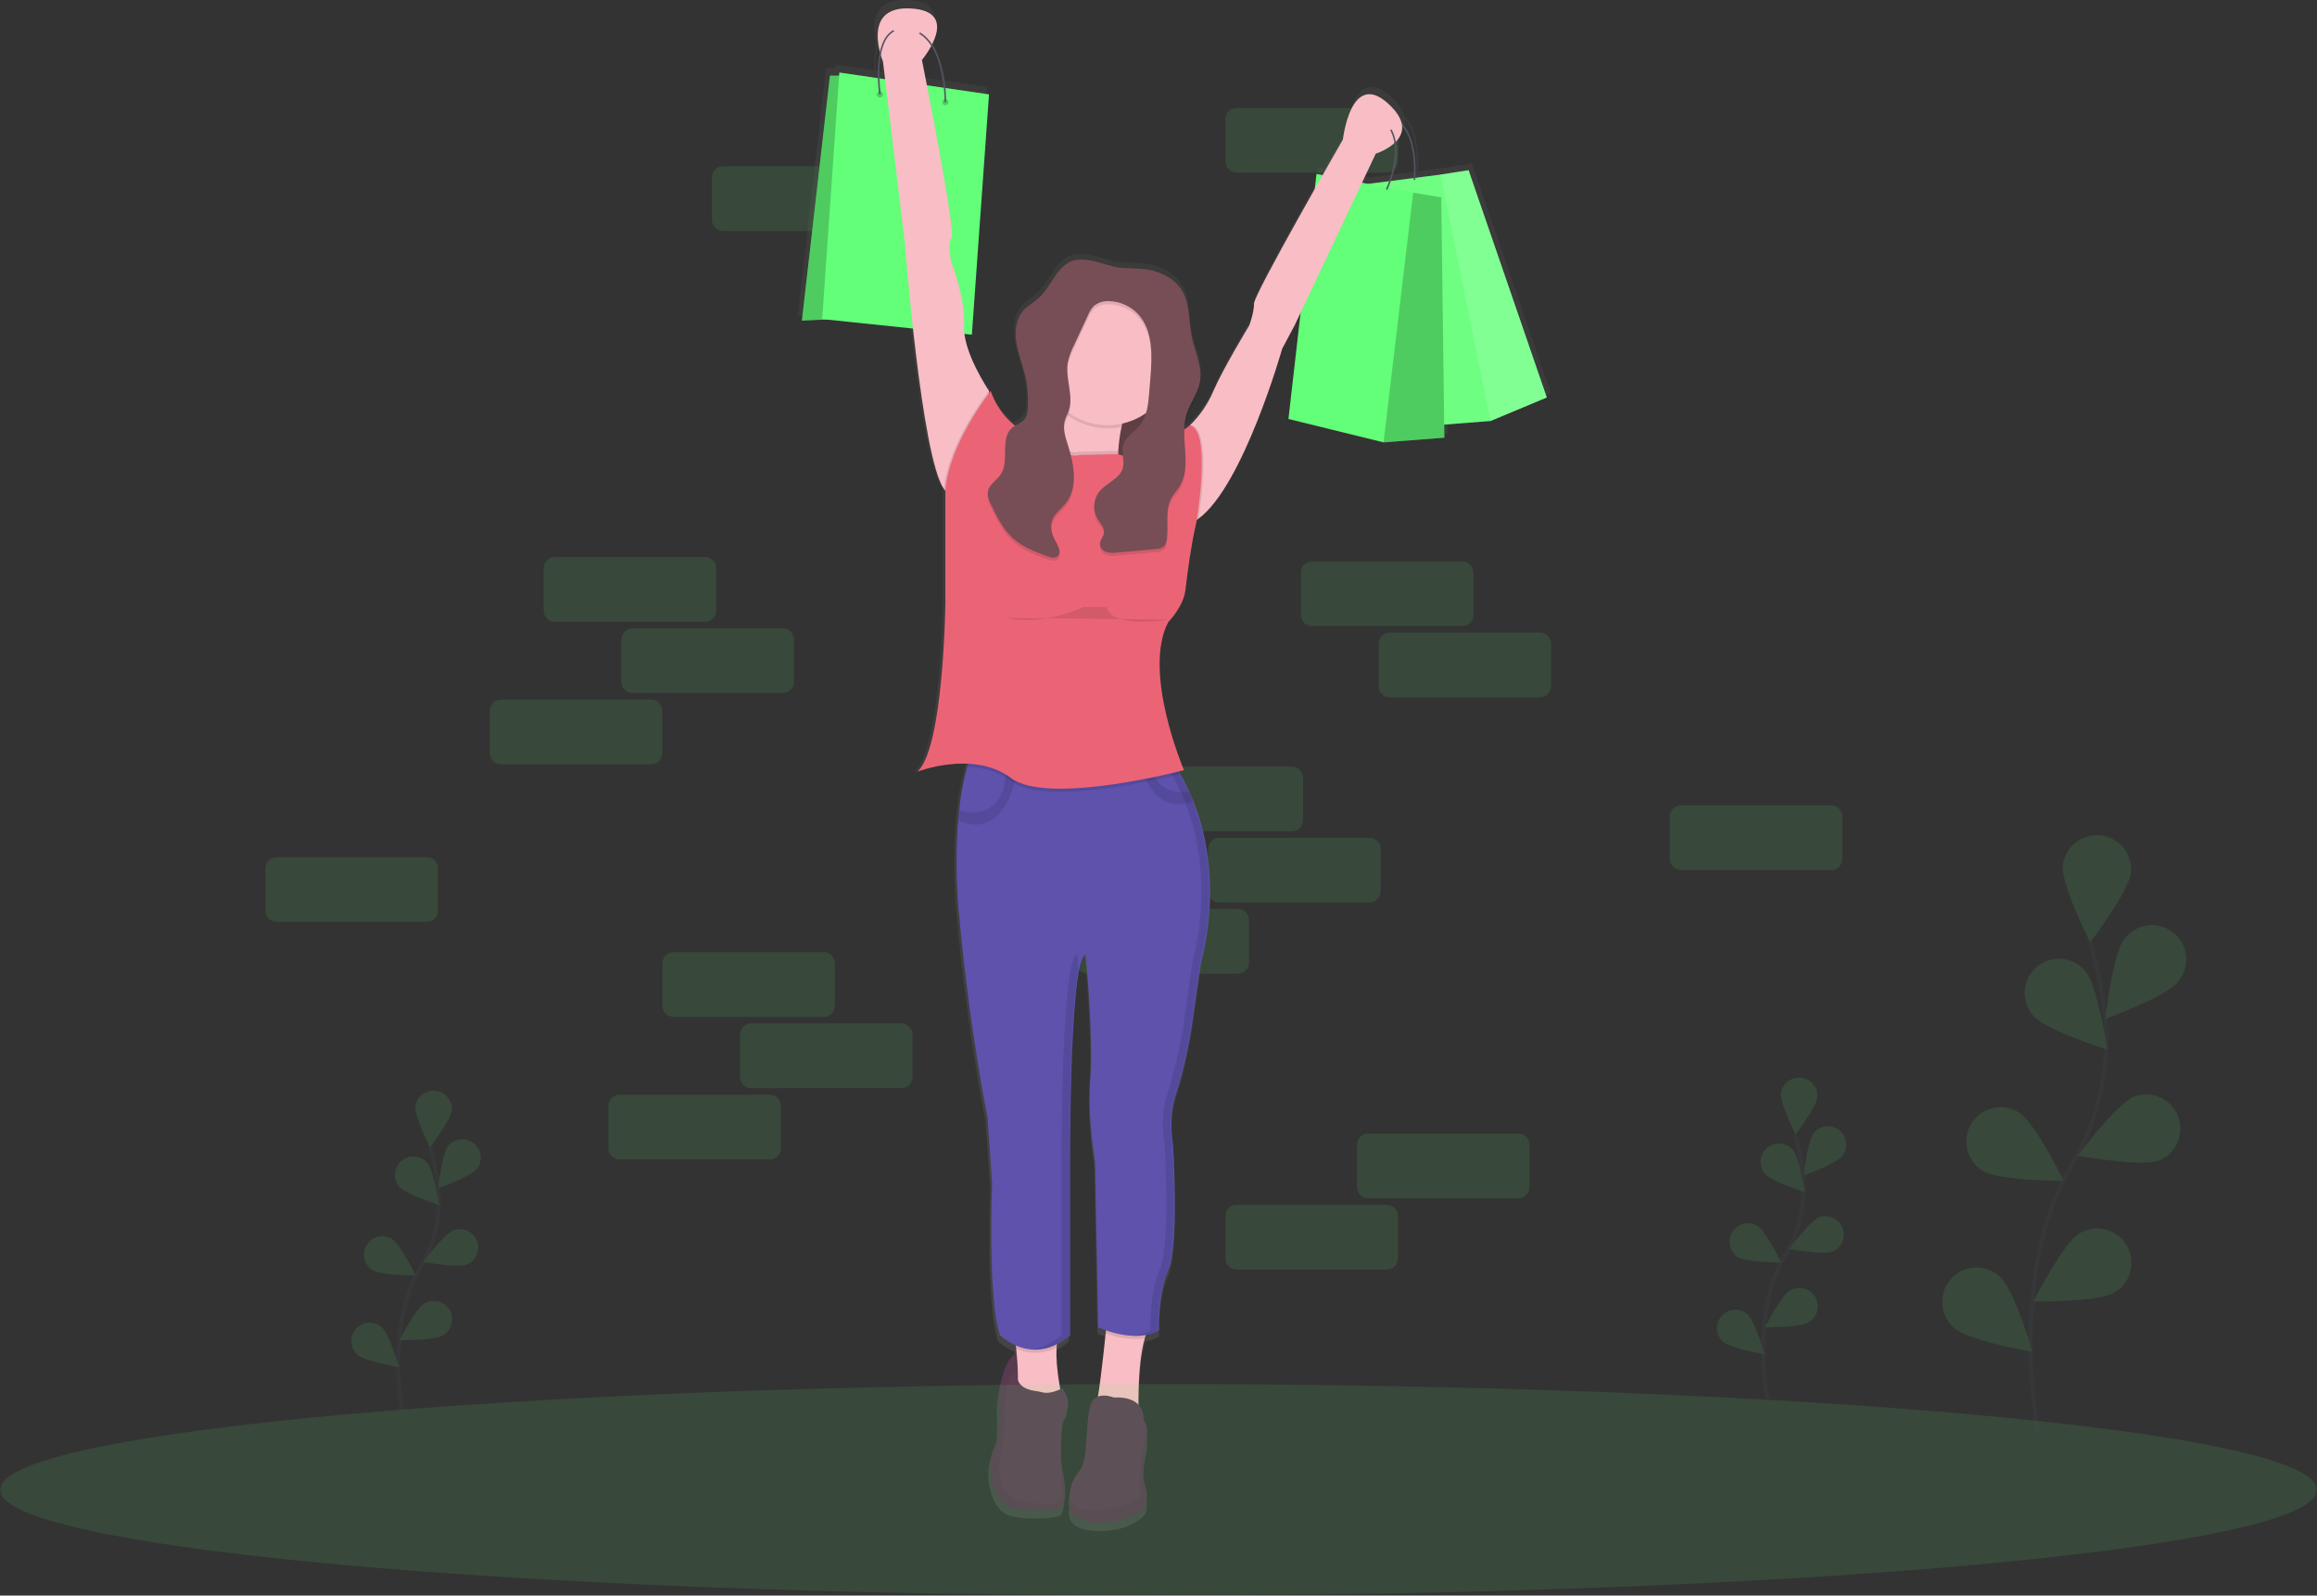 <?xml version="1.0" encoding="UTF-8"?>
<svg xmlns="http://www.w3.org/2000/svg" xmlns:xlink="http://www.w3.org/1999/xlink" width="562pt" height="387pt" viewBox="0 0 562 387" version="1.1">
<rect x="0" y="0" width="562" height="387" fill="#333333" stroke="none"/>
<defs>
<filter id="alpha" filterUnits="objectBoundingBox" x="0%" y="0%" width="100%" height="100%">
  <feColorMatrix type="matrix" in="SourceGraphic" values="0 0 0 0 1 0 0 0 0 1 0 0 0 0 1 0 0 0 1 0"/>
</filter>
<mask id="mask0">
  <g filter="url(#alpha)">
<rect x="0" y="0" width="562" height="387" style="fill:rgb(0%,0%,0%);fill-opacity:0.102;stroke:none;"/>
  </g>
</mask>
<clipPath id="clip1">
  <rect x="0" y="0" width="562" height="387"/>
</clipPath>
<g id="surface5" clip-path="url(#clip1)">
<path style=" stroke:none;fill-rule:nonzero;fill:rgb(38.824%,100%,47.059%);fill-opacity:1;" d="M 175.387 40.324 L 211.84 40.324 C 213.332 40.324 214.543 41.535 214.543 43.031 L 214.543 53.328 C 214.543 54.82 213.332 56.035 211.84 56.035 L 175.387 56.035 C 173.895 56.035 172.68 54.82 172.68 53.328 L 172.68 43.031 C 172.68 41.535 173.895 40.324 175.387 40.324 Z M 175.387 40.324 "/>
</g>
<mask id="mask1">
  <g filter="url(#alpha)">
<rect x="0" y="0" width="562" height="387" style="fill:rgb(0%,0%,0%);fill-opacity:0.102;stroke:none;"/>
  </g>
</mask>
<clipPath id="clip2">
  <rect x="0" y="0" width="562" height="387"/>
</clipPath>
<g id="surface8" clip-path="url(#clip2)">
<path style=" stroke:none;fill-rule:nonzero;fill:rgb(38.824%,100%,47.059%);fill-opacity:1;" d="M 299.926 26.184 L 336.379 26.184 C 337.871 26.184 339.082 27.395 339.082 28.891 L 339.082 39.188 C 339.082 40.684 337.871 41.895 336.379 41.895 L 299.926 41.895 C 298.434 41.895 297.223 40.684 297.223 39.188 L 297.223 28.891 C 297.223 27.395 298.434 26.184 299.926 26.184 Z M 299.926 26.184 "/>
</g>
<mask id="mask2">
  <g filter="url(#alpha)">
<rect x="0" y="0" width="562" height="387" style="fill:rgb(0%,0%,0%);fill-opacity:0.102;stroke:none;"/>
  </g>
</mask>
<clipPath id="clip3">
  <rect x="0" y="0" width="562" height="387"/>
</clipPath>
<g id="surface11" clip-path="url(#clip3)">
<path style=" stroke:none;fill-rule:nonzero;fill:rgb(38.824%,100%,47.059%);fill-opacity:1;" d="M 276.902 185.906 L 313.355 185.906 C 314.848 185.906 316.059 187.117 316.059 188.613 L 316.059 198.91 C 316.059 200.406 314.848 201.617 313.355 201.617 L 276.902 201.617 C 275.41 201.617 274.199 200.406 274.199 198.91 L 274.199 188.613 C 274.199 187.117 275.41 185.906 276.902 185.906 Z M 276.902 185.906 "/>
</g>
<mask id="mask3">
  <g filter="url(#alpha)">
<rect x="0" y="0" width="562" height="387" style="fill:rgb(0%,0%,0%);fill-opacity:0.102;stroke:none;"/>
  </g>
</mask>
<clipPath id="clip4">
  <rect x="0" y="0" width="562" height="387"/>
</clipPath>
<g id="surface14" clip-path="url(#clip4)">
<path style=" stroke:none;fill-rule:nonzero;fill:rgb(38.824%,100%,47.059%);fill-opacity:1;" d="M 295.742 203.188 L 332.191 203.188 C 333.688 203.188 334.898 204.398 334.898 205.895 L 334.898 216.191 C 334.898 217.688 333.688 218.898 332.191 218.898 L 295.742 218.898 C 294.246 218.898 293.035 217.688 293.035 216.191 L 293.035 205.895 C 293.035 204.398 294.246 203.188 295.742 203.188 Z M 295.742 203.188 "/>
</g>
<mask id="mask4">
  <g filter="url(#alpha)">
<rect x="0" y="0" width="562" height="387" style="fill:rgb(0%,0%,0%);fill-opacity:0.102;stroke:none;"/>
  </g>
</mask>
<clipPath id="clip5">
  <rect x="0" y="0" width="562" height="387"/>
</clipPath>
<g id="surface17" clip-path="url(#clip5)">
<path style=" stroke:none;fill-rule:nonzero;fill:rgb(38.824%,100%,47.059%);fill-opacity:1;" d="M 407.723 195.332 L 444.172 195.332 C 445.668 195.332 446.879 196.547 446.879 198.039 L 446.879 208.336 C 446.879 209.832 445.668 211.043 444.172 211.043 L 407.723 211.043 C 406.227 211.043 405.016 209.832 405.016 208.336 L 405.016 198.039 C 405.016 196.547 406.227 195.332 407.723 195.332 Z M 407.723 195.332 "/>
</g>
<mask id="mask5">
  <g filter="url(#alpha)">
<rect x="0" y="0" width="562" height="387" style="fill:rgb(0%,0%,0%);fill-opacity:0.102;stroke:none;"/>
  </g>
</mask>
<clipPath id="clip6">
  <rect x="0" y="0" width="562" height="387"/>
</clipPath>
<g id="surface20" clip-path="url(#clip6)">
<path style=" stroke:none;fill-rule:nonzero;fill:rgb(38.824%,100%,47.059%);fill-opacity:1;" d="M 67.07 207.902 L 103.52 207.902 C 105.016 207.902 106.227 209.113 106.227 210.609 L 106.227 220.902 C 106.227 222.398 105.016 223.613 103.52 223.613 L 67.07 223.613 C 65.574 223.613 64.363 222.398 64.363 220.902 L 64.363 210.609 C 64.363 209.113 65.574 207.902 67.07 207.902 Z M 67.07 207.902 "/>
</g>
<mask id="mask6">
  <g filter="url(#alpha)">
<rect x="0" y="0" width="562" height="387" style="fill:rgb(0%,0%,0%);fill-opacity:0.102;stroke:none;"/>
  </g>
</mask>
<clipPath id="clip7">
  <rect x="0" y="0" width="562" height="387"/>
</clipPath>
<g id="surface23" clip-path="url(#clip7)">
<path style=" stroke:none;fill-rule:nonzero;fill:rgb(38.824%,100%,47.059%);fill-opacity:1;" d="M 263.82 220.469 L 300.273 220.469 C 301.766 220.469 302.977 221.684 302.977 223.176 L 302.977 233.473 C 302.977 234.969 301.766 236.18 300.273 236.18 L 263.82 236.18 C 262.328 236.18 261.117 234.969 261.117 233.473 L 261.117 223.176 C 261.117 221.684 262.328 220.469 263.82 220.469 Z M 263.82 220.469 "/>
</g>
<linearGradient id="linear0" gradientUnits="userSpaceOnUse" x1="607.35" y1="789.64" x2="607.35" y2="80.5" gradientTransform="matrix(0.523,0,0,0.524,-32.966,-42.156)">
<stop offset="0" style="stop-color:rgb(50.196%,50.196%,50.196%);stop-opacity:0.251;"/>
<stop offset="0.54" style="stop-color:rgb(50.196%,50.196%,50.196%);stop-opacity:0.122;"/>
<stop offset="1" style="stop-color:rgb(50.196%,50.196%,50.196%);stop-opacity:0.102;"/>
</linearGradient>
<mask id="mask7">
  <g filter="url(#alpha)">
<rect x="0" y="0" width="562" height="387" style="fill:rgb(0%,0%,0%);fill-opacity:0.2;stroke:none;"/>
  </g>
</mask>
<clipPath id="clip8">
  <rect x="0" y="0" width="562" height="387"/>
</clipPath>
<g id="surface26" clip-path="url(#clip8)">
<path style=" stroke:none;fill-rule:nonzero;fill:rgb(100%,100%,100%);fill-opacity:1;" d="M 375.191 96.41 L 361.539 102.113 L 345.676 46.766 L 349.398 42.344 L 356.215 41.285 Z M 375.191 96.41 "/>
</g>
<mask id="mask8">
  <g filter="url(#alpha)">
<rect x="0" y="0" width="562" height="387" style="fill:rgb(0%,0%,0%);fill-opacity:0.071;stroke:none;"/>
  </g>
</mask>
<clipPath id="clip9">
  <rect x="0" y="0" width="562" height="387"/>
</clipPath>
<g id="surface29" clip-path="url(#clip9)">
<path style=" stroke:none;fill-rule:nonzero;fill:rgb(100%,100%,100%);fill-opacity:1;" d="M 349.398 42.344 L 325.703 45.387 L 337.848 103.957 L 361.539 102.113 Z M 349.398 42.344 "/>
</g>
<mask id="mask9">
  <g filter="url(#alpha)">
<rect x="0" y="0" width="562" height="387" style="fill:rgb(0%,0%,0%);fill-opacity:0.2;stroke:none;"/>
  </g>
</mask>
<clipPath id="clip10">
  <rect x="0" y="0" width="562" height="387"/>
</clipPath>
<g id="surface32" clip-path="url(#clip10)">
<path style=" stroke:none;fill-rule:nonzero;fill:rgb(0%,0%,0%);fill-opacity:1;" d="M 255.59 84.02 L 281.691 84.02 L 281.691 122.254 L 255.59 122.254 Z M 255.59 84.02 "/>
</g>
<mask id="mask10">
  <g filter="url(#alpha)">
<rect x="0" y="0" width="562" height="387" style="fill:rgb(0%,0%,0%);fill-opacity:0.2;stroke:none;"/>
  </g>
</mask>
<clipPath id="clip11">
  <rect x="0" y="0" width="562" height="387"/>
</clipPath>
<g id="surface35" clip-path="url(#clip11)">
<path style=" stroke:none;fill-rule:nonzero;fill:rgb(0%,0%,0%);fill-opacity:1;" d="M 350.34 106.16 L 335.59 107.297 L 337.859 49.762 L 342.773 46.734 L 349.582 47.871 Z M 350.34 106.16 "/>
</g>
<mask id="mask11">
  <g filter="url(#alpha)">
<rect x="0" y="0" width="562" height="387" style="fill:rgb(0%,0%,0%);fill-opacity:0.2;stroke:none;"/>
  </g>
</mask>
<clipPath id="clip12">
  <rect x="0" y="0" width="562" height="387"/>
</clipPath>
<g id="surface38" clip-path="url(#clip12)">
<path style=" stroke:none;fill-rule:nonzero;fill:rgb(0%,0%,0%);fill-opacity:1;" d="M 204.715 18.344 L 201.309 18.344 L 194.504 77.773 L 209.629 77.02 Z M 204.715 18.344 "/>
</g>
<mask id="mask12">
  <g filter="url(#alpha)">
<rect x="0" y="0" width="562" height="387" style="fill:rgb(0%,0%,0%);fill-opacity:0.051;stroke:none;"/>
  </g>
</mask>
<clipPath id="clip13">
  <rect x="0" y="0" width="562" height="387"/>
</clipPath>
<g id="surface41" clip-path="url(#clip13)">
<path style=" stroke:none;fill-rule:nonzero;fill:rgb(0%,0%,0%);fill-opacity:1;" d="M 247.457 327.988 C 247.457 327.988 242.922 327.609 242.164 340.859 C 242.164 340.859 242.922 348.047 241.027 351.457 C 239.133 354.867 240.27 364.707 245.945 365.844 C 249.578 366.512 253.301 366.512 256.934 365.844 C 256.934 365.844 259.582 365.844 257.691 356.379 L 253.91 328.746 Z M 247.457 327.988 "/>
</g>
<mask id="mask13">
  <g filter="url(#alpha)">
<rect x="0" y="0" width="562" height="387" style="fill:rgb(0%,0%,0%);fill-opacity:0.102;stroke:none;"/>
  </g>
</mask>
<clipPath id="clip14">
  <rect x="0" y="0" width="562" height="387"/>
</clipPath>
<g id="surface44" clip-path="url(#clip14)">
<path style=" stroke:none;fill-rule:nonzero;fill:rgb(0%,0%,0%);fill-opacity:1;" d="M 274.312 95.945 C 273.348 98.406 272.586 100.949 272.035 103.535 C 266.293 104.758 260.34 102.793 256.449 98.395 C 256.359 95.801 256.137 93.215 255.777 90.645 C 255.777 90.645 279.609 82.316 274.312 95.945 Z M 274.312 95.945 "/>
</g>
<mask id="mask14">
  <g filter="url(#alpha)">
<rect x="0" y="0" width="562" height="387" style="fill:rgb(0%,0%,0%);fill-opacity:0.102;stroke:none;"/>
  </g>
</mask>
<clipPath id="clip15">
  <rect x="0" y="0" width="562" height="387"/>
</clipPath>
<g id="surface47" clip-path="url(#clip15)">
<path style=" stroke:none;fill-rule:nonzero;fill:rgb(0%,0%,0%);fill-opacity:1;" d="M 245.941 322.688 L 256.93 323.824 C 256.547 324.781 256.332 325.801 256.297 326.836 C 253.254 328.43 249.645 328.539 246.512 327.133 C 246.234 324.555 245.941 322.688 245.941 322.688 Z M 245.941 322.688 "/>
</g>
<mask id="mask15">
  <g filter="url(#alpha)">
<rect x="0" y="0" width="562" height="387" style="fill:rgb(0%,0%,0%);fill-opacity:0.102;stroke:none;"/>
  </g>
</mask>
<clipPath id="clip16">
  <rect x="0" y="0" width="562" height="387"/>
</clipPath>
<g id="surface50" clip-path="url(#clip16)">
<path style=" stroke:none;fill-rule:nonzero;fill:rgb(0%,0%,0%);fill-opacity:1;" d="M 279.23 321.172 C 278.508 322.215 277.973 323.383 277.66 324.613 C 274.086 325.191 270.336 324.18 268.184 323.422 C 268.461 320.754 268.637 318.906 268.637 318.906 Z M 279.23 321.172 "/>
</g>
<mask id="mask16">
  <g filter="url(#alpha)">
<rect x="0" y="0" width="562" height="387" style="fill:rgb(0%,0%,0%);fill-opacity:0.102;stroke:none;"/>
  </g>
</mask>
<clipPath id="clip17">
  <rect x="0" y="0" width="562" height="387"/>
</clipPath>
<g id="surface53" clip-path="url(#clip17)">
<path style=" stroke:none;fill-rule:nonzero;fill:rgb(0%,0%,0%);fill-opacity:1;" d="M 246.699 186.414 C 246.699 186.414 244.922 204.219 232.379 199.066 C 232.449 198.207 232.531 197.383 232.617 196.59 C 235.57 197.391 243.738 198.496 244.047 186.41 Z M 246.699 186.414 "/>
</g>
<mask id="mask17">
  <g filter="url(#alpha)">
<rect x="0" y="0" width="562" height="387" style="fill:rgb(0%,0%,0%);fill-opacity:0.102;stroke:none;"/>
  </g>
</mask>
<clipPath id="clip18">
  <rect x="0" y="0" width="562" height="387"/>
</clipPath>
<g id="surface56" clip-path="url(#clip18)">
<path style=" stroke:none;fill-rule:nonzero;fill:rgb(0%,0%,0%);fill-opacity:1;" d="M 289.473 194.402 C 280.785 197.508 277.508 189.238 276.391 184.52 L 278.785 184.629 C 280.09 192.051 285.289 192.484 288.457 191.961 C 288.812 192.789 289.152 193.598 289.473 194.402 Z M 289.473 194.402 "/>
</g>
<mask id="mask18">
  <g filter="url(#alpha)">
<rect x="0" y="0" width="562" height="387" style="fill:rgb(0%,0%,0%);fill-opacity:0.051;stroke:none;"/>
  </g>
</mask>
<clipPath id="clip19">
  <rect x="0" y="0" width="562" height="387"/>
</clipPath>
<g id="surface59" clip-path="url(#clip19)">
<path style=" stroke:none;fill-rule:nonzero;fill:rgb(0%,0%,0%);fill-opacity:1;" d="M 260.316 362.051 C 260.316 362.051 256.531 368.488 265.234 369.242 C 273.938 369.996 277.715 365.457 277.715 365.457 C 277.715 365.457 278.848 363.566 277.715 360.156 C 276.578 356.746 278.09 350.691 278.09 350.691 C 278.09 350.691 279.227 343.504 276.578 345.016 C 273.93 346.531 260.316 362.051 260.316 362.051 Z M 260.316 362.051 "/>
</g>
<mask id="mask19">
  <g filter="url(#alpha)">
<rect x="0" y="0" width="562" height="387" style="fill:rgb(0%,0%,0%);fill-opacity:0.2;stroke:none;"/>
  </g>
</mask>
<clipPath id="clip20">
  <rect x="0" y="0" width="562" height="387"/>
</clipPath>
<g id="surface62" clip-path="url(#clip20)">
<path style=" stroke:none;fill-rule:nonzero;fill:rgb(0%,0%,0%);fill-opacity:1;" d="M 214.172 22.887 C 214.172 23.305 213.832 23.645 213.414 23.645 C 212.996 23.645 212.656 23.305 212.656 22.887 C 212.656 22.465 212.996 22.125 213.414 22.125 C 213.832 22.125 214.172 22.465 214.172 22.887 Z M 214.172 22.887 "/>
</g>
<mask id="mask20">
  <g filter="url(#alpha)">
<rect x="0" y="0" width="562" height="387" style="fill:rgb(0%,0%,0%);fill-opacity:0.2;stroke:none;"/>
  </g>
</mask>
<clipPath id="clip21">
  <rect x="0" y="0" width="562" height="387"/>
</clipPath>
<g id="surface65" clip-path="url(#clip21)">
<path style=" stroke:none;fill-rule:nonzero;fill:rgb(0%,0%,0%);fill-opacity:1;" d="M 230.059 24.773 C 230.059 25.195 229.719 25.535 229.301 25.535 C 228.883 25.535 228.543 25.195 228.543 24.773 C 228.543 24.355 228.883 24.016 229.301 24.016 C 229.719 24.016 230.059 24.355 230.059 24.773 Z M 230.059 24.773 "/>
</g>
<mask id="mask21">
  <g filter="url(#alpha)">
<rect x="0" y="0" width="562" height="387" style="fill:rgb(0%,0%,0%);fill-opacity:0.102;stroke:none;"/>
  </g>
</mask>
<clipPath id="clip22">
  <rect x="0" y="0" width="562" height="387"/>
</clipPath>
<g id="surface68" clip-path="url(#clip22)">
<path style=" stroke:none;fill-rule:nonzero;fill:rgb(0%,0%,0%);fill-opacity:1;" d="M 272.043 118.277 L 262.211 120.93 C 262.211 120.93 245.945 123.199 252.375 116.738 C 254.602 114.512 255.695 110.695 256.172 106.664 C 258.738 110.695 261.832 109.547 261.832 109.547 L 271.211 109.367 L 271.246 109.367 C 270.918 115.031 272.043 118.277 272.043 118.277 Z M 272.043 118.277 "/>
</g>
<mask id="mask22">
  <g filter="url(#alpha)">
<rect x="0" y="0" width="562" height="387" style="fill:rgb(0%,0%,0%);fill-opacity:0.102;stroke:none;"/>
  </g>
</mask>
<clipPath id="clip23">
  <rect x="0" y="0" width="562" height="387"/>
</clipPath>
<g id="surface71" clip-path="url(#clip23)">
<path style=" stroke:none;fill-rule:nonzero;fill:rgb(0%,0%,0%);fill-opacity:1;" d="M 290.707 125.812 C 290.082 126.281 289.402 126.672 288.688 126.98 L 286.414 108.809 L 288.508 103.531 L 289.031 103.129 C 293.758 104.473 291.32 121.883 290.707 125.812 Z M 290.707 125.812 "/>
</g>
<mask id="mask23">
  <g filter="url(#alpha)">
<rect x="0" y="0" width="562" height="387" style="fill:rgb(0%,0%,0%);fill-opacity:0.102;stroke:none;"/>
  </g>
</mask>
<clipPath id="clip24">
  <rect x="0" y="0" width="562" height="387"/>
</clipPath>
<g id="surface74" clip-path="url(#clip24)">
<path style=" stroke:none;fill-rule:nonzero;fill:rgb(0%,0%,0%);fill-opacity:1;" d="M 239.891 94.809 L 239.891 99.73 L 231.57 121.305 L 229.301 119.031 C 229.176 118.898 229.059 118.754 228.953 118.602 C 229.938 107.355 239.891 94.809 239.891 94.809 Z M 239.891 94.809 "/>
</g>
<mask id="mask24">
  <g filter="url(#alpha)">
<rect x="0" y="0" width="562" height="387" style="fill:rgb(0%,0%,0%);fill-opacity:0.102;stroke:none;"/>
  </g>
</mask>
<clipPath id="clip25">
  <rect x="0" y="0" width="562" height="387"/>
</clipPath>
<g id="surface77" clip-path="url(#clip25)">
<path style=" stroke:none;fill-rule:nonzero;fill:rgb(0%,0%,0%);fill-opacity:1;" d="M 286.289 187.77 C 281 189.098 253.383 195.59 245.188 189.441 C 241.953 187.016 238.145 186.125 234.578 185.984 C 234.879 184.84 235.266 183.719 235.73 182.629 L 276.375 184.52 L 278.77 184.629 L 284.527 184.895 C 285.156 185.848 285.742 186.809 286.289 187.77 Z M 286.289 187.77 "/>
</g>
<mask id="mask25">
  <g filter="url(#alpha)">
<rect x="0" y="0" width="562" height="387" style="fill:rgb(0%,0%,0%);fill-opacity:0.102;stroke:none;"/>
  </g>
</mask>
<clipPath id="clip26">
  <rect x="0" y="0" width="562" height="387"/>
</clipPath>
<g id="surface80" clip-path="url(#clip26)">
<path style=" stroke:none;fill-rule:nonzero;fill:rgb(0%,0%,0%);fill-opacity:1;" d="M 261.582 235.207 C 261.398 232.902 261.262 231.461 261.262 231.461 C 257.074 232.598 257.48 287.863 257.48 287.863 L 257.48 323.824 C 254.82 326.148 252.246 327.113 249.969 327.316 C 252.699 327.559 255.957 326.793 259.387 323.824 L 259.387 287.863 C 259.387 287.863 259.094 247.816 261.582 235.207 Z M 261.582 235.207 "/>
<path style=" stroke:none;fill-rule:nonzero;fill:rgb(0%,0%,0%);fill-opacity:1;" d="M 289.285 194.402 C 288.965 193.594 288.625 192.781 288.238 191.977 C 287.598 190.574 286.883 189.164 286.086 187.785 C 285.562 186.824 284.945 185.863 284.316 184.91 L 278.562 184.645 L 276.164 184.535 L 235.523 182.645 L 235.484 182.727 L 274.277 184.535 L 276.672 184.645 L 282.43 184.91 C 283.055 185.859 283.648 186.824 284.195 187.785 C 284.992 189.184 285.711 190.594 286.348 191.977 C 286.715 192.781 287.059 193.594 287.395 194.402 C 295.129 213.934 289.258 232.969 289.258 232.969 L 287.027 248.605 C 286.125 254.543 284.75 260.398 282.914 266.113 C 281.312 271.273 282.449 277.633 282.449 277.633 C 282.449 277.633 283.961 301.859 281.312 307.918 C 278.668 313.977 279.043 322.68 279.043 322.68 C 277.582 323.473 275.961 323.918 274.301 323.992 C 276.59 324.195 278.891 323.742 280.934 322.68 C 280.934 322.68 280.555 313.973 283.203 307.918 C 285.852 301.867 284.34 277.633 284.34 277.633 C 284.34 277.633 283.203 271.266 284.805 266.113 C 286.637 260.398 288.012 254.543 288.918 248.605 L 291.145 232.969 C 291.145 232.969 297.016 213.922 289.285 194.402 Z M 289.285 194.402 "/>
</g>
<mask id="mask26">
  <g filter="url(#alpha)">
<rect x="0" y="0" width="562" height="387" style="fill:rgb(0%,0%,0%);fill-opacity:0.102;stroke:none;"/>
  </g>
</mask>
<clipPath id="clip27">
  <rect x="0" y="0" width="562" height="387"/>
</clipPath>
<g id="surface83" clip-path="url(#clip27)">
<path style=" stroke:none;fill-rule:nonzero;fill:rgb(0%,0%,0%);fill-opacity:1;" d="M 264.406 63.922 C 263.109 63.637 261.766 63.637 260.465 63.922 C 256.355 65.059 255.062 70.246 251.887 73.094 C 250.742 74.145 249.336 74.844 248.301 75.98 C 246.457 78.004 246.086 80.996 246.48 83.707 C 246.871 86.414 247.918 88.98 248.574 91.633 C 249.219 94.293 249.465 97.031 249.301 99.762 C 249.312 100.668 249.07 101.559 248.598 102.332 C 247.84 103.379 246.441 103.711 245.461 104.547 C 242.457 107.133 244.938 112.504 242.734 115.809 C 241.785 117.238 240.012 118.18 239.652 119.855 C 239.395 121.043 239.938 122.242 240.473 123.336 C 241.875 126.219 243.328 129.176 245.703 131.324 C 248.082 133.469 251.016 134.551 253.938 135.645 C 254.82 135.973 255.93 136.262 256.605 135.605 C 257.438 134.789 256.809 133.406 256.234 132.398 C 255.324 130.824 254.609 128.93 255.145 127.16 C 255.68 125.391 257.391 124.219 258.539 122.742 C 261.508 118.918 260.535 113.43 259.062 108.82 C 258.441 106.879 257.742 104.809 258.27 102.836 C 258.492 101.988 258.938 101.219 259.223 100.383 C 260.477 96.676 258.367 92.609 258.984 88.742 C 259.309 87.234 259.836 85.777 260.555 84.41 L 263.879 77.266 C 264.211 76.402 264.711 75.617 265.348 74.949 C 266.383 74.117 267.691 73.711 269.012 73.809 C 271.734 73.867 274.312 75.043 276.145 77.059 C 279.703 81.02 279.477 87.008 279.047 92.289 L 278.738 96.102 C 278.516 98.844 278.215 101.773 276.488 103.91 C 275.145 105.562 272.973 106.691 272.418 108.754 C 271.938 110.527 272.844 112.457 272.367 114.23 C 271.652 116.887 268.379 117.844 266.648 119.992 C 265.156 121.902 264.984 124.527 266.219 126.617 C 266.875 127.664 267.93 128.711 267.789 129.941 C 267.668 130.93 266.777 131.73 266.781 132.727 C 266.871 133.637 267.508 134.402 268.391 134.648 C 269.254 134.875 270.16 134.918 271.043 134.773 L 280.426 133.926 C 281.012 133.922 281.59 133.766 282.094 133.465 C 282.746 132.992 282.961 132.125 283.051 131.324 C 283.43 127.98 282.527 124.332 284.195 121.41 C 284.719 120.473 285.488 119.691 286.07 118.793 C 289.273 113.766 286.043 106.945 287.785 101.242 C 288.613 98.535 290.539 96.211 291.051 93.43 C 291.73 89.723 289.801 86.098 289.055 82.434 C 288.285 78.645 288.699 74.477 286.676 71.184 C 285.133 68.672 282.371 67.105 279.516 66.387 C 276.898 65.727 274.281 65.961 271.664 65.68 C 269.164 65.391 266.84 64.312 264.406 63.922 Z M 264.406 63.922 "/>
</g>
<mask id="mask27">
  <g filter="url(#alpha)">
<rect x="0" y="0" width="562" height="387" style="fill:rgb(0%,0%,0%);fill-opacity:0.102;stroke:none;"/>
  </g>
</mask>
<clipPath id="clip28">
  <rect x="0" y="0" width="562" height="387"/>
</clipPath>
<g id="surface86" clip-path="url(#clip28)">
<path style=" stroke:none;fill-rule:nonzero;fill:rgb(0%,0%,0%);fill-opacity:1;" d="M 244.238 149.883 C 244.238 149.883 251.805 152.156 262.773 147.234 L 268.441 147.234 C 268.441 147.234 268.816 152.531 283.57 150.258 "/>
</g>
<mask id="mask28">
  <g filter="url(#alpha)">
<rect x="0" y="0" width="562" height="387" style="fill:rgb(0%,0%,0%);fill-opacity:0.102;stroke:none;"/>
  </g>
</mask>
<clipPath id="clip29">
  <rect x="0" y="0" width="562" height="387"/>
</clipPath>
<g id="surface89" clip-path="url(#clip29)">
<path style=" stroke:none;fill-rule:nonzero;fill:rgb(38.824%,100%,47.059%);fill-opacity:1;" d="M 562 361.34 C 562 347.168 436.191 335.68 281 335.68 C 125.809 335.68 0 347.168 0 361.34 C 0 375.512 125.809 387 281 387 C 436.191 387 562 375.512 562 361.34 Z M 562 361.34 "/>
</g>
<mask id="mask29">
  <g filter="url(#alpha)">
<rect x="0" y="0" width="562" height="387" style="fill:rgb(0%,0%,0%);fill-opacity:0.102;stroke:none;"/>
  </g>
</mask>
<clipPath id="clip30">
  <rect x="0" y="0" width="562" height="387"/>
</clipPath>
<g id="surface92" clip-path="url(#clip30)">
<path style=" stroke:none;fill-rule:nonzero;fill:rgb(38.824%,100%,47.059%);fill-opacity:1;" d="M 134.57 135.109 L 171.023 135.109 C 172.516 135.109 173.727 136.32 173.727 137.816 L 173.727 148.113 C 173.727 149.609 172.516 150.82 171.023 150.82 L 134.57 150.82 C 133.078 150.82 131.867 149.609 131.867 148.113 L 131.867 137.816 C 131.867 136.32 133.078 135.109 134.57 135.109 Z M 134.57 135.109 "/>
</g>
<mask id="mask30">
  <g filter="url(#alpha)">
<rect x="0" y="0" width="562" height="387" style="fill:rgb(0%,0%,0%);fill-opacity:0.102;stroke:none;"/>
  </g>
</mask>
<clipPath id="clip31">
  <rect x="0" y="0" width="562" height="387"/>
</clipPath>
<g id="surface95" clip-path="url(#clip31)">
<path style=" stroke:none;fill-rule:nonzero;fill:rgb(38.824%,100%,47.059%);fill-opacity:1;" d="M 153.41 152.391 L 189.859 152.391 C 191.355 152.391 192.566 153.602 192.566 155.098 L 192.566 165.395 C 192.566 166.891 191.355 168.102 189.859 168.102 L 153.41 168.102 C 151.914 168.102 150.703 166.891 150.703 165.395 L 150.703 155.098 C 150.703 153.602 151.914 152.391 153.41 152.391 Z M 153.41 152.391 "/>
</g>
<mask id="mask31">
  <g filter="url(#alpha)">
<rect x="0" y="0" width="562" height="387" style="fill:rgb(0%,0%,0%);fill-opacity:0.102;stroke:none;"/>
  </g>
</mask>
<clipPath id="clip32">
  <rect x="0" y="0" width="562" height="387"/>
</clipPath>
<g id="surface98" clip-path="url(#clip32)">
<path style=" stroke:none;fill-rule:nonzero;fill:rgb(38.824%,100%,47.059%);fill-opacity:1;" d="M 318.242 136.156 L 354.691 136.156 C 356.188 136.156 357.398 137.367 357.398 138.863 L 357.398 149.16 C 357.398 150.656 356.188 151.867 354.691 151.867 L 318.242 151.867 C 316.746 151.867 315.535 150.656 315.535 149.16 L 315.535 138.863 C 315.535 137.367 316.746 136.156 318.242 136.156 Z M 318.242 136.156 "/>
</g>
<mask id="mask32">
  <g filter="url(#alpha)">
<rect x="0" y="0" width="562" height="387" style="fill:rgb(0%,0%,0%);fill-opacity:0.102;stroke:none;"/>
  </g>
</mask>
<clipPath id="clip33">
  <rect x="0" y="0" width="562" height="387"/>
</clipPath>
<g id="surface101" clip-path="url(#clip33)">
<path style=" stroke:none;fill-rule:nonzero;fill:rgb(38.824%,100%,47.059%);fill-opacity:1;" d="M 337.078 153.438 L 373.531 153.438 C 375.023 153.438 376.238 154.652 376.238 156.145 L 376.238 166.441 C 376.238 167.938 375.023 169.148 373.531 169.148 L 337.078 169.148 C 335.586 169.148 334.375 167.938 334.375 166.441 L 334.375 156.145 C 334.375 154.652 335.586 153.438 337.078 153.438 Z M 337.078 153.438 "/>
</g>
<mask id="mask33">
  <g filter="url(#alpha)">
<rect x="0" y="0" width="562" height="387" style="fill:rgb(0%,0%,0%);fill-opacity:0.102;stroke:none;"/>
  </g>
</mask>
<clipPath id="clip34">
  <rect x="0" y="0" width="562" height="387"/>
</clipPath>
<g id="surface104" clip-path="url(#clip34)">
<path style=" stroke:none;fill-rule:nonzero;fill:rgb(38.824%,100%,47.059%);fill-opacity:1;" d="M 121.488 169.672 L 157.941 169.672 C 159.434 169.672 160.645 170.883 160.645 172.379 L 160.645 182.676 C 160.645 184.172 159.434 185.383 157.941 185.383 L 121.488 185.383 C 119.996 185.383 118.785 184.172 118.785 182.676 L 118.785 172.379 C 118.785 170.883 119.996 169.672 121.488 169.672 Z M 121.488 169.672 "/>
</g>
<mask id="mask34">
  <g filter="url(#alpha)">
<rect x="0" y="0" width="562" height="387" style="fill:rgb(0%,0%,0%);fill-opacity:0.102;stroke:none;"/>
  </g>
</mask>
<clipPath id="clip35">
  <rect x="0" y="0" width="562" height="387"/>
</clipPath>
<g id="surface107" clip-path="url(#clip35)">
<path style=" stroke:none;fill-rule:nonzero;fill:rgb(38.824%,100%,47.059%);fill-opacity:1;" d="M 163.352 230.941 L 199.805 230.941 C 201.297 230.941 202.508 232.156 202.508 233.652 L 202.508 243.945 C 202.508 245.441 201.297 246.652 199.805 246.652 L 163.352 246.652 C 161.855 246.652 160.645 245.441 160.645 243.945 L 160.645 233.652 C 160.645 232.156 161.855 230.941 163.352 230.941 Z M 163.352 230.941 "/>
</g>
<mask id="mask35">
  <g filter="url(#alpha)">
<rect x="0" y="0" width="562" height="387" style="fill:rgb(0%,0%,0%);fill-opacity:0.102;stroke:none;"/>
  </g>
</mask>
<clipPath id="clip36">
  <rect x="0" y="0" width="562" height="387"/>
</clipPath>
<g id="surface110" clip-path="url(#clip36)">
<path style=" stroke:none;fill-rule:nonzero;fill:rgb(38.824%,100%,47.059%);fill-opacity:1;" d="M 182.191 248.227 L 218.641 248.227 C 220.137 248.227 221.348 249.438 221.348 250.934 L 221.348 261.227 C 221.348 262.723 220.137 263.934 218.641 263.934 L 182.191 263.934 C 180.695 263.934 179.484 262.723 179.484 261.227 L 179.484 250.934 C 179.484 249.438 180.695 248.227 182.191 248.227 Z M 182.191 248.227 "/>
</g>
<mask id="mask36">
  <g filter="url(#alpha)">
<rect x="0" y="0" width="562" height="387" style="fill:rgb(0%,0%,0%);fill-opacity:0.102;stroke:none;"/>
  </g>
</mask>
<clipPath id="clip37">
  <rect x="0" y="0" width="562" height="387"/>
</clipPath>
<g id="surface113" clip-path="url(#clip37)">
<path style=" stroke:none;fill-rule:nonzero;fill:rgb(38.824%,100%,47.059%);fill-opacity:1;" d="M 150.27 265.508 L 186.723 265.508 C 188.215 265.508 189.426 266.719 189.426 268.215 L 189.426 278.508 C 189.426 280.004 188.215 281.215 186.723 281.215 L 150.27 281.215 C 148.777 281.215 147.562 280.004 147.562 278.508 L 147.562 268.215 C 147.562 266.719 148.777 265.508 150.27 265.508 Z M 150.27 265.508 "/>
</g>
<mask id="mask37">
  <g filter="url(#alpha)">
<rect x="0" y="0" width="562" height="387" style="fill:rgb(0%,0%,0%);fill-opacity:0.102;stroke:none;"/>
  </g>
</mask>
<clipPath id="clip38">
  <rect x="0" y="0" width="562" height="387"/>
</clipPath>
<g id="surface116" clip-path="url(#clip38)">
<path style=" stroke:none;fill-rule:nonzero;fill:rgb(38.824%,100%,47.059%);fill-opacity:1;" d="M 331.848 274.934 L 368.297 274.934 C 369.793 274.934 371.004 276.145 371.004 277.641 L 371.004 287.934 C 371.004 289.43 369.793 290.645 368.297 290.645 L 331.848 290.645 C 330.352 290.645 329.141 289.43 329.141 287.934 L 329.141 277.641 C 329.141 276.145 330.352 274.934 331.848 274.934 Z M 331.848 274.934 "/>
</g>
<mask id="mask38">
  <g filter="url(#alpha)">
<rect x="0" y="0" width="562" height="387" style="fill:rgb(0%,0%,0%);fill-opacity:0.102;stroke:none;"/>
  </g>
</mask>
<clipPath id="clip39">
  <rect x="0" y="0" width="562" height="387"/>
</clipPath>
<g id="surface119" clip-path="url(#clip39)">
<path style=" stroke:none;fill-rule:nonzero;fill:rgb(38.824%,100%,47.059%);fill-opacity:1;" d="M 299.926 292.215 L 336.379 292.215 C 337.871 292.215 339.082 293.426 339.082 294.922 L 339.082 305.215 C 339.082 306.711 337.871 307.926 336.379 307.926 L 299.926 307.926 C 298.434 307.926 297.223 306.711 297.223 305.215 L 297.223 294.922 C 297.223 293.426 298.434 292.215 299.926 292.215 Z M 299.926 292.215 "/>
</g>
<mask id="mask39">
  <g filter="url(#alpha)">
<rect x="0" y="0" width="562" height="387" style="fill:rgb(0%,0%,0%);fill-opacity:0.102;stroke:none;"/>
  </g>
</mask>
<clipPath id="clip40">
  <rect x="0" y="0" width="562" height="387"/>
</clipPath>
<g id="surface122" clip-path="url(#clip40)">
<path style="fill:none;stroke-width:2;stroke-linecap:butt;stroke-linejoin:miter;stroke:rgb(32.549%,32.941%,38.039%);stroke-opacity:1;stroke-miterlimit:10;" d="M 1008.259 743.893 C 1008.259 743.893 993.777 670.532 1023.6 620.249 C 1036.238 599.244 1041.725 574.703 1039.231 550.312 C 1037.947 538.742 1035.603 527.315 1032.229 516.171 " transform="matrix(0.523,0,0,0.524,-32.966,-42.156)"/>
<path style=" stroke:none;fill-rule:nonzero;fill:rgb(38.824%,100%,47.059%);fill-opacity:1;" d="M 516.918 211.5 C 516.5 216.082 506.977 228.613 506.977 228.613 C 506.977 228.613 499.902 214.559 500.328 209.969 C 500.832 205.461 504.852 202.184 509.367 202.602 C 513.883 203.016 517.234 206.969 516.914 211.492 Z M 516.918 211.5 "/>
<path style=" stroke:none;fill-rule:nonzero;fill:rgb(38.824%,100%,47.059%);fill-opacity:1;" d="M 528.301 238.152 C 525.461 241.773 510.668 247.121 510.668 247.121 C 510.668 247.121 512.363 231.473 515.203 227.852 C 516.992 225.367 520 224.062 523.035 224.453 C 526.07 224.848 528.648 226.875 529.742 229.738 C 530.84 232.598 530.281 235.828 528.285 238.152 Z M 528.301 238.152 "/>
<path style=" stroke:none;fill-rule:nonzero;fill:rgb(38.824%,100%,47.059%);fill-opacity:1;" d="M 523.719 281.477 C 519.438 283.164 503.973 280.305 503.973 280.305 C 503.973 280.305 513.328 267.652 517.609 265.969 C 521.867 264.363 526.625 266.48 528.293 270.715 C 529.961 274.949 527.922 279.742 523.719 281.477 Z M 523.719 281.477 "/>
<path style=" stroke:none;fill-rule:nonzero;fill:rgb(38.824%,100%,47.059%);fill-opacity:1;" d="M 512.871 313.5 C 508.934 315.891 493.211 315.684 493.211 315.684 C 493.211 315.684 500.297 301.637 504.23 299.246 C 506.777 297.645 509.988 297.539 512.637 298.973 C 515.281 300.406 516.949 303.156 516.996 306.168 C 517.047 309.18 515.469 311.984 512.871 313.5 Z M 512.871 313.5 "/>
<path style=" stroke:none;fill-rule:nonzero;fill:rgb(38.824%,100%,47.059%);fill-opacity:1;" d="M 493.168 246.391 C 496.16 249.891 511.164 254.602 511.164 254.602 C 511.164 254.602 508.809 239.039 505.82 235.547 C 503.898 233.234 500.883 232.137 497.926 232.676 C 494.969 233.215 492.531 235.305 491.547 238.145 C 490.562 240.984 491.18 244.137 493.168 246.391 Z M 493.168 246.391 "/>
<path style=" stroke:none;fill-rule:nonzero;fill:rgb(38.824%,100%,47.059%);fill-opacity:1;" d="M 480.953 284.004 C 484.852 286.441 500.582 286.449 500.582 286.449 C 500.582 286.449 493.688 272.309 489.781 269.863 C 487.258 268.234 484.051 268.094 481.395 269.492 C 478.738 270.895 477.035 273.617 476.945 276.621 C 476.855 279.625 478.387 282.445 480.953 284.004 Z M 480.953 284.004 "/>
<path style=" stroke:none;fill-rule:nonzero;fill:rgb(38.824%,100%,47.059%);fill-opacity:1;" d="M 474.09 322.172 C 477.523 325.238 493.023 327.906 493.023 327.906 C 493.023 327.906 488.609 312.801 485.172 309.734 C 482.969 307.633 479.801 306.902 476.898 307.824 C 474 308.746 471.832 311.18 471.25 314.168 C 470.664 317.152 471.754 320.223 474.09 322.172 Z M 474.09 322.172 "/>
</g>
<mask id="mask40">
  <g filter="url(#alpha)">
<rect x="0" y="0" width="562" height="387" style="fill:rgb(0%,0%,0%);fill-opacity:0.102;stroke:none;"/>
  </g>
</mask>
<clipPath id="clip41">
  <rect x="0" y="0" width="562" height="387"/>
</clipPath>
<g id="surface125" clip-path="url(#clip41)">
<path style="fill:none;stroke-width:2;stroke-linecap:butt;stroke-linejoin:miter;stroke:rgb(32.549%,32.941%,38.039%);stroke-opacity:1;stroke-miterlimit:10;" d="M 882.631 727.789 C 882.631 727.789 874.86 688.397 890.858 661.402 C 897.651 650.116 900.592 636.936 899.248 623.837 C 898.569 617.631 897.315 611.492 895.508 605.51 " transform="matrix(0.523,0,0,0.524,-32.966,-42.156)"/>
<path style=" stroke:none;fill-rule:nonzero;fill:rgb(38.824%,100%,47.059%);fill-opacity:1;" d="M 440.859 265.992 C 440.637 268.453 435.523 275.184 435.523 275.184 C 435.523 275.184 431.727 267.637 431.949 265.176 C 432.301 262.832 434.422 261.168 436.781 261.383 C 439.145 261.602 440.926 263.621 440.844 265.992 Z M 440.859 265.992 "/>
<path style=" stroke:none;fill-rule:nonzero;fill:rgb(38.824%,100%,47.059%);fill-opacity:1;" d="M 446.969 280.305 C 445.441 282.25 437.496 285.117 437.496 285.117 C 437.496 285.117 438.406 276.738 439.934 274.773 C 441.484 272.918 444.23 272.629 446.133 274.125 C 448.035 275.621 448.406 278.359 446.969 280.305 Z M 446.969 280.305 "/>
<path style=" stroke:none;fill-rule:nonzero;fill:rgb(38.824%,100%,47.059%);fill-opacity:1;" d="M 444.508 303.578 C 442.211 304.484 433.906 302.949 433.906 302.949 C 433.906 302.949 438.93 296.141 441.234 295.25 C 443.508 294.434 446.02 295.574 446.906 297.824 C 447.793 300.074 446.734 302.621 444.516 303.578 Z M 444.508 303.578 "/>
<path style=" stroke:none;fill-rule:nonzero;fill:rgb(38.824%,100%,47.059%);fill-opacity:1;" d="M 438.684 320.754 C 436.59 322.039 428.129 321.926 428.129 321.926 C 428.129 321.926 431.934 314.383 434.047 313.098 C 435.418 312.223 437.152 312.16 438.582 312.93 C 440.012 313.699 440.91 315.188 440.93 316.812 C 440.953 318.438 440.094 319.945 438.684 320.754 Z M 438.684 320.754 "/>
<path style=" stroke:none;fill-rule:nonzero;fill:rgb(38.824%,100%,47.059%);fill-opacity:1;" d="M 428.105 284.734 C 429.711 286.617 437.77 289.145 437.77 289.145 C 437.77 289.145 436.508 280.766 434.902 278.914 C 433.293 277.031 430.469 276.812 428.59 278.422 C 426.711 280.027 426.492 282.855 428.098 284.734 Z M 428.105 284.734 "/>
<path style=" stroke:none;fill-rule:nonzero;fill:rgb(38.824%,100%,47.059%);fill-opacity:1;" d="M 421.547 304.922 C 423.641 306.234 432.086 306.238 432.086 306.238 C 432.086 306.238 428.383 298.645 426.289 297.336 C 424.195 296.074 421.48 296.727 420.184 298.797 C 418.891 300.871 419.496 303.602 421.547 304.93 Z M 421.547 304.922 "/>
<path style=" stroke:none;fill-rule:nonzero;fill:rgb(38.824%,100%,47.059%);fill-opacity:1;" d="M 417.867 325.422 C 419.711 327.066 428.035 328.5 428.035 328.5 C 428.035 328.5 425.672 320.387 423.848 318.742 C 422 317.148 419.215 317.332 417.59 319.156 C 415.965 320.98 416.102 323.77 417.895 325.426 Z M 417.867 325.422 "/>
</g>
<mask id="mask41">
  <g filter="url(#alpha)">
<rect x="0" y="0" width="562" height="387" style="fill:rgb(0%,0%,0%);fill-opacity:0.102;stroke:none;"/>
  </g>
</mask>
<clipPath id="clip42">
  <rect x="0" y="0" width="562" height="387"/>
</clipPath>
<g id="surface128" clip-path="url(#clip42)">
<path style="fill:none;stroke-width:2;stroke-linecap:butt;stroke-linejoin:miter;stroke:rgb(32.549%,32.941%,38.039%);stroke-opacity:1;stroke-miterlimit:10;" d="M 249.632 733.794 C 249.632 733.794 241.861 694.401 257.858 667.399 C 264.644 656.121 267.592 642.94 266.249 629.842 C 265.569 623.628 264.315 617.489 262.509 611.507 " transform="matrix(0.523,0,0,0.524,-32.966,-42.156)"/>
<path style=" stroke:none;fill-rule:nonzero;fill:rgb(38.824%,100%,47.059%);fill-opacity:1;" d="M 109.625 269.137 C 109.402 271.598 104.289 278.324 104.289 278.324 C 104.289 278.324 100.488 270.781 100.715 268.316 C 101.066 265.973 103.188 264.309 105.547 264.527 C 107.91 264.742 109.691 266.766 109.609 269.137 Z M 109.625 269.137 "/>
<path style=" stroke:none;fill-rule:nonzero;fill:rgb(38.824%,100%,47.059%);fill-opacity:1;" d="M 115.734 283.449 C 114.207 285.391 106.262 288.262 106.262 288.262 C 106.262 288.262 107.172 279.883 108.699 277.918 C 110.25 276.059 112.996 275.773 114.898 277.266 C 116.801 278.762 117.168 281.5 115.734 283.449 Z M 115.734 283.449 "/>
<path style=" stroke:none;fill-rule:nonzero;fill:rgb(38.824%,100%,47.059%);fill-opacity:1;" d="M 113.273 306.719 C 110.977 307.625 102.672 306.09 102.672 306.09 C 102.672 306.09 107.695 299.285 110 298.395 C 112.273 297.578 114.785 298.715 115.672 300.965 C 116.559 303.215 115.5 305.762 113.277 306.719 Z M 113.273 306.719 "/>
<path style=" stroke:none;fill-rule:nonzero;fill:rgb(38.824%,100%,47.059%);fill-opacity:1;" d="M 107.449 323.895 C 105.355 325.18 96.895 325.07 96.895 325.07 C 96.895 325.07 100.699 317.523 102.812 316.242 C 104.184 315.363 105.918 315.301 107.348 316.07 C 108.773 316.844 109.676 318.328 109.695 319.953 C 109.719 321.578 108.859 323.086 107.449 323.895 Z M 107.449 323.895 "/>
<path style=" stroke:none;fill-rule:nonzero;fill:rgb(38.824%,100%,47.059%);fill-opacity:1;" d="M 96.867 287.879 C 98.477 289.758 106.535 292.289 106.535 292.289 C 106.535 292.289 105.273 283.91 103.668 282.055 C 102.059 280.176 99.234 279.953 97.355 281.562 C 95.477 283.172 95.258 285.996 96.863 287.879 Z M 96.867 287.879 "/>
<path style=" stroke:none;fill-rule:nonzero;fill:rgb(38.824%,100%,47.059%);fill-opacity:1;" d="M 90.312 308.066 C 92.406 309.375 100.852 309.379 100.852 309.379 C 100.852 309.379 97.145 301.785 95.055 300.477 C 92.961 299.215 90.246 299.867 88.949 301.941 C 87.656 304.012 88.262 306.742 90.312 308.07 Z M 90.312 308.066 "/>
<path style=" stroke:none;fill-rule:nonzero;fill:rgb(38.824%,100%,47.059%);fill-opacity:1;" d="M 86.633 328.562 C 88.477 330.207 96.801 331.641 96.801 331.641 C 96.801 331.641 94.438 323.531 92.613 321.887 C 90.766 320.293 87.98 320.477 86.355 322.297 C 84.73 324.121 84.867 326.91 86.66 328.566 Z M 86.633 328.562 "/>
</g>
</defs>
<g id="surface1">
<use xlink:href="#surface5" mask="url(#mask0)"/>
<use xlink:href="#surface8" mask="url(#mask1)"/>
<use xlink:href="#surface11" mask="url(#mask2)"/>
<use xlink:href="#surface14" mask="url(#mask3)"/>
<use xlink:href="#surface17" mask="url(#mask4)"/>
<use xlink:href="#surface20" mask="url(#mask5)"/>
<use xlink:href="#surface23" mask="url(#mask6)"/>
<path style=" stroke:none;fill-rule:nonzero;fill:url(#linear0);" d="M 376.188 95.418 L 357.008 39.691 L 350.109 40.738 L 343.934 41.527 C 344.09 39.434 344.363 31.914 340.535 27.969 C 340.16 26.617 339.184 25.086 337.301 23.355 C 328.121 14.934 326.211 32.16 326.211 32.16 C 326.211 32.16 324.117 35.793 321.234 40.875 L 319.723 40.586 L 319.293 44.336 C 312.91 55.629 304.426 70.918 304.426 72.352 C 304.426 74.652 303.281 77.707 303.281 77.707 C 303.281 77.707 296.781 88.422 294.484 93.785 C 293.148 96.949 291.191 99.812 288.73 102.207 C 288.73 102.207 288.176 102.633 287.262 103.254 C 287.32 102.242 287.496 101.238 287.785 100.266 C 288.625 97.523 290.57 95.18 291.09 92.363 C 291.211 91.688 291.254 91 291.227 90.312 C 291.344 87.008 289.738 83.758 289.07 80.453 C 288.289 76.625 288.707 72.41 286.668 69.082 C 285.098 66.543 282.312 64.961 279.418 64.234 C 276.762 63.57 274.145 63.805 271.465 63.523 C 269.008 63.262 266.656 62.172 264.199 61.77 C 262.883 61.48 261.523 61.48 260.211 61.77 C 256.051 62.914 254.746 68.164 251.535 71.047 C 250.379 72.094 248.961 72.816 247.914 73.965 C 246.391 75.637 245.863 77.965 245.941 80.25 C 245.922 81.016 245.965 81.781 246.078 82.539 C 246.473 85.277 247.531 87.867 248.168 90.555 C 248.652 92.543 248.914 94.578 248.949 96.625 C 248.949 97.086 248.949 97.547 248.906 98 C 248.926 98.926 248.68 99.832 248.199 100.621 C 247.621 101.422 246.664 101.809 245.809 102.32 C 243.023 100.109 240.93 97.137 239.781 93.766 C 239.781 93.766 239.641 93.941 239.398 94.289 L 239.398 93.766 C 239.398 93.766 234.168 86.078 233.371 79.797 L 235.191 79.988 L 239.379 21.047 L 228.688 19.477 C 228.391 16.434 227.578 12.02 225.43 8.797 C 227.223 5.258 228.129 0.465 220.258 -0.012 C 211.047 -0.57 211.613 6.609 212.594 10.535 C 212.148 12.68 211.973 14.871 212.07 17.055 L 202.648 15.684 L 202.598 16.449 L 200.359 16.449 L 193.504 76.578 L 199.344 76.285 L 220.746 78.516 C 222.457 94.086 225.145 113.324 228.336 117.859 C 228.445 118.012 228.562 118.156 228.688 118.293 L 228.688 145.844 C 228.688 145.844 228.305 181.457 221.801 187.18 C 225.793 185.758 230.012 185.098 234.246 185.227 C 234.172 185.461 234.098 185.711 234.023 185.98 C 233.074 189.496 232.41 193.082 232.043 196.703 C 231.953 197.504 231.871 198.34 231.797 199.207 C 231.195 207.184 231.309 215.199 232.125 223.156 C 234.805 251.477 239.012 271.766 239.012 271.766 L 240.184 288.23 C 240.184 288.23 239.039 316.168 242.094 325.352 C 243.246 326.414 244.57 327.273 246.008 327.891 C 246.035 328.152 246.066 328.414 246.094 328.695 C 246.117 328.973 246.16 329.398 246.195 329.766 C 244.824 330.391 242.266 332.863 241.711 342.57 C 241.711 342.57 242.477 349.844 240.566 353.285 C 238.656 356.727 239.801 366.68 245.539 367.828 C 249.203 368.504 252.961 368.504 256.625 367.828 C 256.625 367.828 259.305 367.828 257.391 358.262 L 257.055 355.809 C 257.012 351.07 257.211 345.996 258.152 344.48 C 260.062 341.418 257.391 338.359 257.391 338.359 C 257.391 338.359 257.203 338.465 256.895 338.605 C 256.402 335.961 255.758 331.668 255.988 328.391 C 255.988 328.113 256.035 327.867 256.066 327.578 C 257.234 326.969 258.32 326.219 259.305 325.344 L 259.305 288.992 C 259.305 288.992 258.922 233.117 263.129 231.965 C 263.129 231.965 265.039 252.246 264.277 262.203 C 263.512 272.156 265.422 282.871 265.422 282.871 L 266.188 323.441 C 266.188 323.441 266.918 323.793 268.102 324.207 L 268.023 324.945 C 267.559 329.453 266.809 336.262 266.129 340.43 C 265.195 340.801 264.504 341.602 264.27 342.574 C 263.125 346.402 263.891 355.973 261.59 358.652 C 260.238 360.223 258.613 363.426 259.41 365.688 C 258.914 367.672 259.133 370.77 265.035 371.285 C 273.832 372.051 277.656 367.457 277.656 367.457 C 277.656 367.457 278.801 365.543 277.656 362.098 C 276.512 358.652 278.039 352.531 278.039 352.531 C 278.039 352.531 278.859 347.336 277.516 346.656 C 277.398 346.039 277.297 345.645 277.297 345.645 C 277.312 344.469 276.879 343.328 276.086 342.461 C 276.055 338.453 276.219 331.043 277.625 326.164 C 277.707 325.887 277.793 325.641 277.883 325.352 C 279.016 325.156 280.109 324.773 281.113 324.215 C 281.113 324.215 280.734 315.414 283.414 309.293 C 286.09 303.168 284.559 278.672 284.559 278.672 C 284.559 278.672 283.414 272.234 285.027 267.02 C 286.883 261.238 288.27 255.32 289.184 249.32 L 291.438 233.508 C 291.438 233.508 297.379 214.266 289.555 194.512 C 289.238 193.695 288.887 192.875 288.508 192.059 C 287.859 190.641 287.137 189.215 286.332 187.801 C 286.207 187.582 286.07 187.355 285.941 187.137 C 286.762 186.934 287.227 186.812 287.227 186.812 C 287.227 186.812 276.902 162.723 283.402 150.453 C 283.402 150.453 287.066 146.789 287.59 142.762 C 288.238 137.434 288.941 132.113 290.105 126.879 L 290.309 125.957 C 290.309 125.957 290.34 125.777 290.395 125.457 C 290.539 125.363 290.68 125.266 290.82 125.16 C 301.844 117.105 311.344 83.477 311.344 83.477 L 314.406 77.715 L 315.859 74.637 L 312.879 100.676 L 336.207 106.438 L 351.121 105.293 L 351.078 102.082 L 362.441 101.195 Z M 228.312 19.484 L 224.168 18.879 C 223.441 15.133 222.949 12.68 222.949 12.68 C 223.816 11.605 224.586 10.453 225.246 9.238 C 227.25 12.305 228.02 16.496 228.312 19.465 Z M 212.832 11.449 C 213.121 12.434 213.383 13.066 213.383 13.066 L 213.906 17.387 L 212.492 17.184 C 212.41 15.258 212.527 13.328 212.836 11.426 Z M 343.547 41.617 L 337.938 42.34 C 338.727 40.016 339.707 36.203 339.137 32.75 C 340.25 31.73 340.816 30.246 340.676 28.746 C 344.008 32.73 343.695 39.77 343.547 41.602 Z M 334.234 35.641 C 335.906 35.082 337.457 34.211 338.801 33.07 C 339.281 36.457 338.277 40.184 337.516 42.391 L 332.281 43.062 L 330.836 42.785 Z M 334.234 35.641 "/>
<path style=" stroke:none;fill-rule:nonzero;fill:rgb(38.824%,100%,47.059%);fill-opacity:1;" d="M 375.191 96.41 L 361.539 102.113 L 345.676 46.766 L 349.398 42.344 L 356.215 41.285 Z M 375.191 96.41 "/>
<use xlink:href="#surface26" mask="url(#mask7)"/>
<path style=" stroke:none;fill-rule:nonzero;fill:rgb(38.824%,100%,47.059%);fill-opacity:1;" d="M 349.398 42.344 L 325.703 45.387 L 337.848 103.957 L 361.539 102.113 Z M 349.398 42.344 "/>
<use xlink:href="#surface29" mask="url(#mask8)"/>
<path style=" stroke:none;fill-rule:nonzero;fill:rgb(32.549%,32.941%,38.039%);fill-opacity:1;" d="M 343.238 43.664 L 342.863 43.617 C 342.863 43.477 344.434 29.652 335.762 27.906 L 335.836 27.535 C 344.875 29.352 343.27 43.523 343.238 43.664 Z M 343.238 43.664 "/>
<path style=" stroke:none;fill-rule:nonzero;fill:rgb(46.667%,30.588%,33.333%);fill-opacity:1;" d="M 255.59 84.02 L 281.691 84.02 L 281.691 122.254 L 255.59 122.254 Z M 255.59 84.02 "/>
<use xlink:href="#surface32" mask="url(#mask9)"/>
<path style=" stroke:none;fill-rule:nonzero;fill:rgb(38.824%,100%,47.059%);fill-opacity:1;" d="M 350.34 106.16 L 335.59 107.297 L 337.859 49.762 L 342.773 46.734 L 349.582 47.871 Z M 350.34 106.16 "/>
<use xlink:href="#surface35" mask="url(#mask10)"/>
<path style=" stroke:none;fill-rule:nonzero;fill:rgb(38.824%,100%,47.059%);fill-opacity:1;" d="M 342.773 46.734 L 319.324 42.188 L 312.516 101.621 L 335.59 107.297 Z M 342.773 46.734 "/>
<path style=" stroke:none;fill-rule:nonzero;fill:rgb(38.824%,100%,47.059%);fill-opacity:1;" d="M 204.715 18.344 L 201.309 18.344 L 194.504 77.773 L 209.629 77.02 Z M 204.715 18.344 "/>
<use xlink:href="#surface38" mask="url(#mask11)"/>
<path style=" stroke:none;fill-rule:nonzero;fill:rgb(38.824%,100%,47.059%);fill-opacity:1;" d="M 203.582 17.586 L 199.422 77.395 L 235.73 81.18 L 239.891 22.887 Z M 203.582 17.586 "/>
<path style=" stroke:none;fill-rule:nonzero;fill:rgb(36.078%,23.922%,32.549%);fill-opacity:1;" d="M 247.457 327.988 C 247.457 327.988 242.922 327.609 242.164 340.859 C 242.164 340.859 242.922 348.047 241.027 351.457 C 239.133 354.867 240.27 364.707 245.945 365.844 C 249.578 366.512 253.301 366.512 256.934 365.844 C 256.934 365.844 259.582 365.844 257.691 356.379 L 253.91 328.746 Z M 247.457 327.988 "/>
<use xlink:href="#surface41" mask="url(#mask12)"/>
<path style=" stroke:none;fill-rule:nonzero;fill:rgb(97.255%,74.118%,77.255%);fill-opacity:1;" d="M 271.242 109.398 C 270.918 115.031 272.043 118.301 272.043 118.301 L 262.211 120.949 C 262.211 120.949 245.945 123.223 252.375 116.762 C 254.602 114.535 255.695 110.715 256.172 106.684 C 256.469 103.93 256.562 101.156 256.449 98.391 C 256.359 95.797 256.137 93.207 255.777 90.637 C 255.777 90.637 279.609 82.312 274.312 95.938 C 273.348 98.402 272.586 100.941 272.035 103.531 C 271.625 105.465 271.359 107.426 271.242 109.398 Z M 271.242 109.398 "/>
<use xlink:href="#surface44" mask="url(#mask13)"/>
<path style=" stroke:none;fill-rule:nonzero;fill:rgb(97.255%,74.118%,77.255%);fill-opacity:1;" d="M 284.902 86.859 C 284.902 95.848 277.621 103.133 268.641 103.133 C 259.656 103.133 252.375 95.848 252.375 86.859 C 252.375 77.867 259.656 70.582 268.641 70.582 C 277.621 70.582 284.902 77.867 284.902 86.859 Z M 284.902 86.859 "/>
<path style=" stroke:none;fill-rule:nonzero;fill:rgb(97.255%,74.118%,77.255%);fill-opacity:1;" d="M 239.891 94.809 L 239.891 99.73 L 231.57 121.305 L 229.301 119.031 C 229.176 118.898 229.059 118.754 228.953 118.602 C 223.461 110.789 219.461 58.848 219.461 58.848 L 214.172 14.926 C 214.172 14.926 208.5 1.309 220.977 2.055 C 233.449 2.797 223.621 14.543 223.621 14.543 C 223.621 14.543 231.941 56.18 230.809 57.695 C 229.672 59.207 230.809 63.754 230.809 63.754 C 230.809 63.754 234.215 72.461 233.832 78.891 C 233.449 85.324 239.891 94.809 239.891 94.809 Z M 239.891 94.809 "/>
<path style=" stroke:none;fill-rule:nonzero;fill:rgb(97.255%,74.118%,77.255%);fill-opacity:1;" d="M 333.695 37.27 L 314.023 78.906 L 311 84.574 C 311 84.574 301.582 117.84 290.703 125.805 C 290.078 126.27 289.398 126.664 288.684 126.973 L 286.41 108.801 L 288.504 103.52 L 288.66 103.117 C 291.086 100.75 293.016 97.918 294.332 94.793 C 296.605 89.492 303.035 78.891 303.035 78.891 C 303.035 78.891 304.172 75.867 304.172 73.594 C 304.172 71.32 325.73 33.844 325.73 33.844 C 325.73 33.844 327.617 16.809 336.719 25.137 C 345.82 33.465 333.695 37.27 333.695 37.27 Z M 333.695 37.27 "/>
<path style=" stroke:none;fill-rule:nonzero;fill:rgb(97.255%,74.118%,77.255%);fill-opacity:1;" d="M 257.668 339.34 C 257.668 339.34 244.805 344.641 246.316 339.719 C 247.238 336.73 246.898 331.094 246.488 327.148 C 246.227 324.578 245.934 322.703 245.934 322.703 L 256.926 323.84 C 256.539 324.797 256.324 325.816 256.289 326.852 C 255.93 331.871 257.668 339.34 257.668 339.34 Z M 257.668 339.34 "/>
<path style=" stroke:none;fill-rule:nonzero;fill:rgb(97.255%,74.118%,77.255%);fill-opacity:1;" d="M 277.668 324.613 C 275.684 331.504 276.203 343.508 276.203 343.508 C 276.203 343.508 264.477 345.023 265.609 341.996 C 266.402 339.898 267.559 329.52 268.184 323.422 C 268.461 320.754 268.637 318.906 268.637 318.906 L 279.227 321.18 C 278.504 322.223 277.977 323.383 277.668 324.613 Z M 277.668 324.613 "/>
<use xlink:href="#surface47" mask="url(#mask14)"/>
<use xlink:href="#surface50" mask="url(#mask15)"/>
<path style=" stroke:none;fill-rule:nonzero;fill:rgb(36.863%,32.157%,67.843%);fill-opacity:1;" d="M 291.336 232.969 L 289.105 248.605 C 288.203 254.543 286.824 260.398 284.992 266.113 C 283.391 271.273 284.527 277.633 284.527 277.633 C 284.527 277.633 286.039 301.859 283.391 307.918 C 280.742 313.977 281.121 322.68 281.121 322.68 C 275.066 326.09 266.371 321.922 266.371 321.922 L 265.609 281.797 C 265.609 281.797 263.723 271.199 264.477 261.375 C 265.227 251.551 263.34 231.473 263.34 231.473 C 259.152 232.609 259.555 287.871 259.555 287.871 L 259.555 323.832 C 250.477 331.781 242.535 323.832 242.535 323.832 C 239.508 314.746 240.645 287.113 240.645 287.113 L 239.508 270.836 C 239.508 270.836 235.324 250.773 232.707 222.762 C 231.898 214.895 231.789 206.965 232.383 199.078 C 232.457 198.219 232.535 197.395 232.621 196.602 C 232.984 193.02 233.641 189.473 234.578 185.996 C 234.879 184.852 235.266 183.727 235.73 182.641 L 276.375 184.531 L 278.77 184.641 L 284.527 184.906 C 285.156 185.855 285.746 186.816 286.297 187.781 C 287.09 189.18 287.809 190.59 288.445 191.973 C 288.812 192.777 289.156 193.59 289.492 194.395 C 297.223 213.922 291.336 232.969 291.336 232.969 Z M 291.336 232.969 "/>
<use xlink:href="#surface53" mask="url(#mask16)"/>
<use xlink:href="#surface56" mask="url(#mask17)"/>
<path style=" stroke:none;fill-rule:nonzero;fill:rgb(36.078%,23.922%,32.549%);fill-opacity:1;" d="M 250.828 337.328 C 248.898 337.023 245.945 335.961 246.871 332.25 C 246.871 332.25 243.297 331.012 243.676 345.777 C 243.676 345.777 243.297 352.965 242.539 354.484 C 241.781 356.004 242.539 365.082 250.484 364.324 C 250.484 364.324 256.156 366.215 257.668 363.188 C 257.668 363.188 256.531 345.777 258.426 342.766 C 260.32 339.754 257.668 336.707 257.668 336.707 C 257.668 336.707 254.988 338.191 253.062 337.754 C 252.328 337.551 251.574 337.449 250.828 337.328 Z M 250.828 337.328 "/>
<path style=" stroke:none;fill-rule:nonzero;fill:rgb(36.078%,23.922%,32.549%);fill-opacity:1;" d="M 260.316 362.051 C 260.316 362.051 256.531 368.488 265.234 369.242 C 273.938 369.996 277.715 365.457 277.715 365.457 C 277.715 365.457 278.848 363.566 277.715 360.156 C 276.578 356.746 278.09 350.691 278.09 350.691 C 278.09 350.691 279.227 343.504 276.578 345.016 C 273.93 346.531 260.316 362.051 260.316 362.051 Z M 260.316 362.051 "/>
<use xlink:href="#surface59" mask="url(#mask18)"/>
<path style=" stroke:none;fill-rule:nonzero;fill:rgb(36.078%,23.922%,32.549%);fill-opacity:1;" d="M 270.152 338.961 C 270.152 338.961 265.617 337.074 264.48 340.852 C 263.344 344.633 264.102 354.102 261.832 356.754 C 259.562 359.402 256.535 366.594 265.617 366.215 C 274.695 365.84 276.605 362.805 276.605 362.805 C 276.605 362.805 276.227 353.344 277.363 350.691 C 278.5 348.043 277.363 343.887 277.363 343.887 C 277.363 343.887 277.715 338.559 270.152 338.961 Z M 270.152 338.961 "/>
<use xlink:href="#surface62" mask="url(#mask19)"/>
<use xlink:href="#surface65" mask="url(#mask20)"/>
<path style=" stroke:none;fill-rule:nonzero;fill:rgb(32.549%,32.941%,38.039%);fill-opacity:1;" d="M 229.488 24.781 L 229.113 24.781 C 229.113 24.617 229.379 8.652 220.215 7.18 C 218.41 6.891 216.934 7.301 215.832 8.395 C 212.047 12.148 213.613 22.754 213.629 22.859 L 213.258 22.918 C 213.188 22.473 211.648 12.012 215.57 8.129 C 216.762 6.938 218.352 6.492 220.277 6.801 C 229.762 8.32 229.492 24.617 229.488 24.781 Z M 229.488 24.781 "/>
<path style=" stroke:none;fill-rule:nonzero;fill:rgb(32.549%,32.941%,38.039%);fill-opacity:1;" d="M 336.516 46.059 L 336.176 45.895 C 336.23 45.77 342.062 33.133 334.359 28.73 L 334.547 28.398 C 342.547 32.977 336.578 45.926 336.516 46.059 Z M 336.516 46.059 "/>
<use xlink:href="#surface68" mask="url(#mask21)"/>
<use xlink:href="#surface71" mask="url(#mask22)"/>
<use xlink:href="#surface74" mask="url(#mask23)"/>
<use xlink:href="#surface77" mask="url(#mask24)"/>
<path style=" stroke:none;fill-rule:nonzero;fill:rgb(97.255%,74.118%,77.255%);fill-opacity:1;" d="M 215.121 5.285 C 215.121 5.285 220.793 14.746 224.574 5.285 "/>
<path style=" stroke:none;fill-rule:nonzero;fill:rgb(97.255%,74.118%,77.255%);fill-opacity:1;" d="M 331.805 24.773 C 331.805 24.773 329.535 36.133 338.609 30.836 "/>
<use xlink:href="#surface80" mask="url(#mask25)"/>
<path style=" stroke:none;fill-rule:nonzero;fill:rgb(92.157%,39.216%,45.882%);fill-opacity:1;" d="M 271.211 110.141 C 276.441 112.605 288.688 103.133 288.688 103.133 C 293.984 104.648 290.199 126.605 290.199 126.605 L 289.996 127.516 C 288.844 132.695 288.148 137.957 287.504 143.227 C 287.02 147.203 283.391 150.836 283.391 150.836 C 276.961 162.949 287.176 186.797 287.176 186.797 C 287.176 186.797 254.266 195.504 245.191 188.688 C 236.117 181.867 222.496 187.176 222.496 187.176 C 228.93 181.496 229.301 146.289 229.301 146.289 L 229.301 119.059 C 230.059 107.699 240.289 94.832 240.289 94.832 C 244.477 106.57 256.109 107.344 256.109 107.344 C 258.688 111.535 261.863 110.355 261.863 110.355 Z M 271.211 110.141 "/>
<use xlink:href="#surface83" mask="url(#mask26)"/>
<path style=" stroke:none;fill-rule:nonzero;fill:rgb(46.667%,30.588%,33.333%);fill-opacity:1;" d="M 264.406 63.16 C 263.109 62.879 261.766 62.879 260.465 63.16 C 256.355 64.297 255.062 69.488 251.887 72.336 C 250.742 73.383 249.336 74.086 248.301 75.223 C 246.457 77.242 246.086 80.238 246.48 82.945 C 246.871 85.652 247.918 88.219 248.574 90.875 C 249.219 93.531 249.465 96.273 249.301 99 C 249.312 99.906 249.07 100.801 248.598 101.574 C 247.84 102.621 246.441 102.949 245.461 103.789 C 242.457 106.375 244.938 111.742 242.734 115.047 C 241.785 116.477 240.012 117.418 239.652 119.094 C 239.395 120.285 239.938 121.484 240.473 122.578 C 241.875 125.457 243.328 128.418 245.703 130.562 C 248.082 132.711 251.016 133.789 253.938 134.883 C 254.82 135.215 255.93 135.504 256.605 134.848 C 257.438 134.031 256.809 132.648 256.234 131.637 C 255.324 130.066 254.609 128.172 255.145 126.402 C 255.68 124.629 257.391 123.457 258.539 121.98 C 261.508 118.156 260.535 112.668 259.062 108.062 C 258.441 106.117 257.742 104.051 258.27 102.074 C 258.492 101.227 258.938 100.457 259.223 99.625 C 260.477 95.918 258.367 91.848 258.984 87.984 C 259.309 86.473 259.836 85.016 260.555 83.652 L 263.879 76.504 C 264.211 75.645 264.711 74.859 265.348 74.191 C 266.383 73.359 267.691 72.949 269.012 73.047 C 271.734 73.109 274.312 74.285 276.145 76.301 C 279.703 80.258 279.477 86.25 279.047 91.527 L 278.738 95.34 C 278.516 98.086 278.215 101.012 276.488 103.148 C 275.145 104.805 272.973 105.93 272.418 107.992 C 271.938 109.77 272.844 111.695 272.367 113.473 C 271.652 116.125 268.379 117.086 266.648 119.23 C 265.156 121.141 264.984 123.77 266.219 125.855 C 266.875 126.902 267.93 127.949 267.789 129.18 C 267.668 130.172 266.777 130.973 266.781 131.969 C 266.871 132.879 267.508 133.641 268.391 133.891 C 269.254 134.113 270.16 134.156 271.043 134.016 L 280.426 133.168 C 281.012 133.164 281.59 133.004 282.094 132.707 C 282.746 132.234 282.961 131.367 283.051 130.562 C 283.43 127.223 282.527 123.574 284.195 120.652 C 284.719 119.715 285.488 118.934 286.07 118.031 C 289.273 113.004 286.043 106.188 287.785 100.484 C 288.613 97.777 290.539 95.453 291.051 92.672 C 291.73 88.961 289.801 85.34 289.055 81.672 C 288.285 77.887 288.699 73.719 286.676 70.426 C 285.133 67.91 282.371 66.344 279.516 65.629 C 276.898 64.969 274.281 65.203 271.664 64.922 C 269.164 64.637 266.84 63.559 264.406 63.16 Z M 264.406 63.16 "/>
<use xlink:href="#surface86" mask="url(#mask27)"/>
<use xlink:href="#surface89" mask="url(#mask28)"/>
<use xlink:href="#surface92" mask="url(#mask29)"/>
<use xlink:href="#surface95" mask="url(#mask30)"/>
<use xlink:href="#surface98" mask="url(#mask31)"/>
<use xlink:href="#surface101" mask="url(#mask32)"/>
<use xlink:href="#surface104" mask="url(#mask33)"/>
<use xlink:href="#surface107" mask="url(#mask34)"/>
<use xlink:href="#surface110" mask="url(#mask35)"/>
<use xlink:href="#surface113" mask="url(#mask36)"/>
<use xlink:href="#surface116" mask="url(#mask37)"/>
<use xlink:href="#surface119" mask="url(#mask38)"/>
<use xlink:href="#surface122" mask="url(#mask39)"/>
<use xlink:href="#surface125" mask="url(#mask40)"/>
<use xlink:href="#surface128" mask="url(#mask41)"/>
</g>
</svg>
